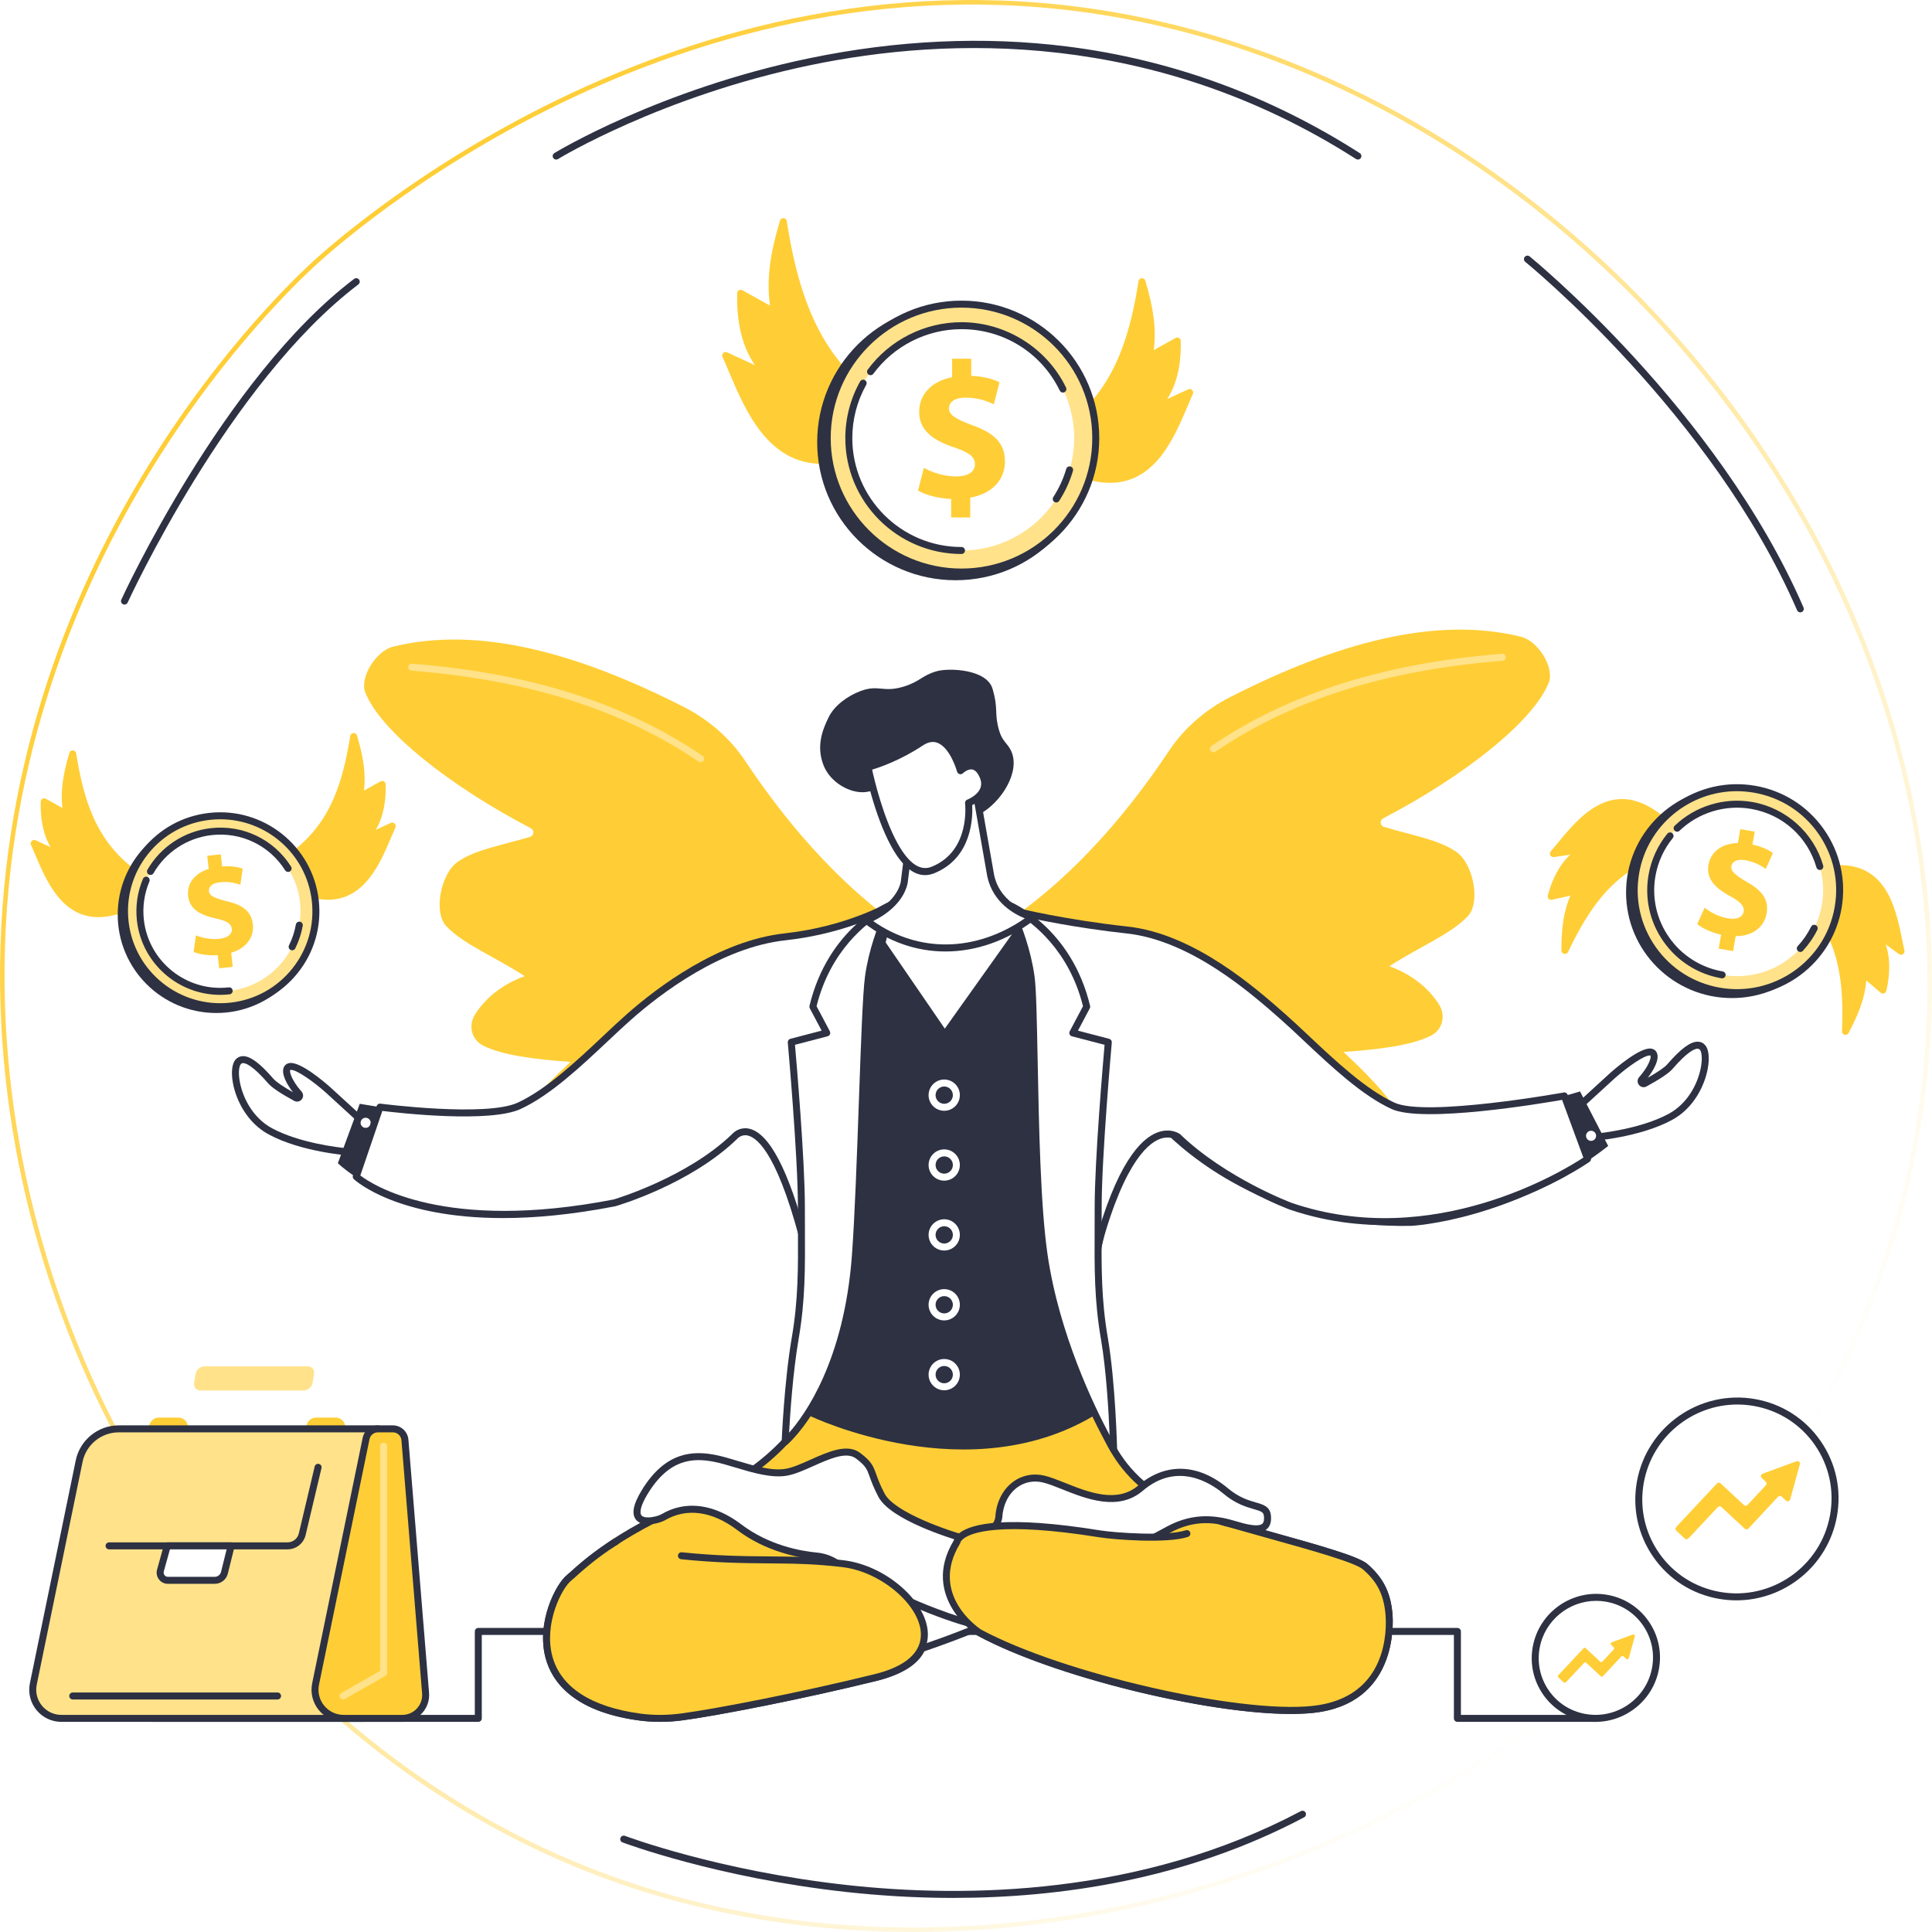 <svg width="426" height="426" viewBox="0 0 426 426" fill="none" xmlns="http://www.w3.org/2000/svg">
<g filter="url(#filter0_b_931_50)">
<path d="M247.902 3.093C149.114 -15.162 73.863 53.089 68.286 58.318C59.442 66.605 -2.798 126.906 0.098 221.478C2.649 304.818 54.803 382.713 128.608 412.354C243.744 458.592 401.01 383.153 423.36 249.089C442.579 133.806 354.101 22.72 247.902 3.093Z" fill="white" fill-opacity="0.1"/>
<path d="M68.627 58.682L68.627 58.682C71.395 56.088 91.56 37.754 123.358 22.349C155.154 6.945 198.553 -5.517 247.811 3.585C353.766 23.166 442.037 134.015 422.867 249.006C411.722 315.858 366.936 368.114 310.545 397.893C254.151 427.674 186.204 434.945 128.794 411.89C55.186 382.328 3.143 304.618 0.597 221.462C-2.291 127.118 59.806 66.949 68.627 58.682Z" stroke="url(#paint0_linear_931_50)"/>
</g>
<path d="M212.725 212.839C193.795 203.716 177.903 188.171 164.308 167.772C160.956 162.744 156.254 158.663 150.716 155.848C127.402 144.002 105.629 137.935 86.704 142.58C82.877 143.518 79.259 149.393 80.537 152.671C83.843 161.144 99.067 173.24 117.069 182.642C117.879 183.066 117.76 184.262 116.882 184.521C110.106 186.525 104.926 187.317 100.983 189.987C97.177 192.564 95.496 201.177 98.418 204.233C102.28 208.274 109.049 210.921 115.695 215.235C110.732 217.076 107.185 219.918 104.801 223.587C103.181 226.08 103.919 229.225 106.547 230.557C110.613 232.617 117.639 233.588 125.81 234.137C118.214 241.193 112.608 247.578 111.426 252.471C110.728 255.358 113.137 257.937 116.345 257.721C124.427 257.178 139.16 251.061 152.953 245.73C168.44 241.486 180.319 244.023 190.292 250.148L212.728 212.839H212.725Z" fill="#FFCE36"/>
<path d="M154.484 168.065C154.335 168.065 154.184 168.021 154.051 167.933C137.165 156.472 116.452 149.915 90.726 147.883C90.303 147.85 89.986 147.478 90.019 147.054C90.051 146.63 90.421 146.314 90.847 146.346C116.847 148.399 137.805 155.043 154.917 166.657C155.269 166.894 155.36 167.374 155.122 167.725C154.973 167.944 154.731 168.063 154.484 168.063V168.065Z" fill="#FFE28A"/>
<path d="M209.322 210.651C228.252 201.528 244.145 185.983 257.739 165.584C261.092 160.555 265.794 156.475 271.332 153.66C294.646 141.814 316.418 135.747 335.344 140.391C339.171 141.33 342.788 147.205 341.51 150.483C338.205 158.956 322.98 171.052 304.979 180.454C304.169 180.878 304.288 182.074 305.165 182.333C311.942 184.337 317.121 185.128 321.064 187.799C324.871 190.375 326.551 198.989 323.63 202.045C319.768 206.086 312.998 208.733 306.352 213.047C311.315 214.888 314.863 217.73 317.247 221.399C318.867 223.892 318.129 227.037 315.501 228.369C311.434 230.429 304.409 231.4 296.238 231.949C303.834 239.005 309.439 245.39 310.622 250.283C311.32 253.17 308.911 255.749 305.703 255.533C297.621 254.99 282.887 248.872 269.095 243.542C253.608 239.298 241.728 241.835 231.756 247.96L209.32 210.651H209.322Z" fill="#FFCE36"/>
<path d="M267.565 165.877C267.319 165.877 267.077 165.758 266.928 165.539C266.69 165.188 266.781 164.708 267.132 164.471C284.247 152.857 305.202 146.213 331.202 144.16C331.624 144.13 331.996 144.442 332.031 144.868C332.064 145.292 331.749 145.662 331.323 145.697C305.598 147.729 284.885 154.286 267.998 165.747C267.866 165.837 267.714 165.879 267.565 165.879V165.877Z" fill="#FFE28A"/>
<path d="M351.909 379.666H321.351C320.925 379.666 320.58 379.322 320.58 378.896V360.496H106.232V378.896C106.232 379.322 105.888 379.666 105.462 379.666H33.528C33.102 379.666 32.758 379.322 32.758 378.896C32.758 378.47 33.102 378.125 33.528 378.125H104.694V359.726C104.694 359.3 105.038 358.955 105.464 358.955H321.355C321.781 358.955 322.126 359.3 322.126 359.726V378.125H351.913C352.339 378.125 352.684 378.47 352.684 378.896C352.684 379.322 352.339 379.666 351.913 379.666H351.909Z" fill="#2D3142"/>
<path d="M273.01 336.542C285.41 340.09 298.742 343.447 301.051 345.484C304.059 348.133 305.863 350.966 306.275 356.036C306.687 361.106 305.663 375.176 289.519 376.917C273.375 378.658 234.53 370.019 215.938 359.989C215.938 359.989 210.888 356.716 209.205 351.192L199.996 352.7C205.597 359.295 206.247 366.639 193.048 369.891C176.957 373.856 158.355 377.501 150.336 378.57C147.058 379.007 143.734 378.996 140.461 378.519C111.577 374.293 121.335 351.173 125.484 347.902C126.478 347.12 128.568 344.881 133.415 341.522L134.746 340.56C139.327 337.494 145.88 333.807 155.131 330.085C175.579 321.858 181.741 304.958 181.741 304.958L213.735 302.935L241.768 308.031C241.768 308.031 242.324 325.855 262.244 333.26C265.2 334.359 268.622 335.26 272.116 336.265L273.005 336.542H273.01Z" fill="#FFCE36"/>
<path d="M145.566 379.657C143.816 379.657 142.075 379.531 140.352 379.28C126.25 377.217 121.664 370.694 120.297 365.587C118.174 357.64 122.637 349.164 125.009 347.297C125.239 347.116 125.554 346.832 125.954 346.468C127.209 345.332 129.311 343.43 132.98 340.888L134.299 339.936C140.021 336.107 146.928 332.557 154.848 329.373C174.714 321.379 180.962 304.86 181.022 304.695C181.127 304.408 181.392 304.211 181.697 304.19L213.691 302.167C213.754 302.162 213.817 302.167 213.878 302.178L241.91 307.274C242.266 307.339 242.529 307.644 242.541 308.007C242.548 308.182 243.341 325.413 262.516 332.541C264.844 333.407 267.456 334.145 270.221 334.927C270.92 335.125 271.625 335.325 272.335 335.527C272.51 335.579 272.652 335.683 272.749 335.821C272.896 335.767 273.061 335.758 273.224 335.804C275.764 336.531 278.341 337.25 280.855 337.951C292.473 341.189 299.688 343.258 301.564 344.909C305.07 347.998 306.657 351.206 307.046 355.975C307.209 357.987 308.112 375.688 289.606 377.683C272.721 379.505 233.981 370.597 215.577 360.666C215.558 360.657 215.542 360.645 215.523 360.633C215.316 360.498 210.598 357.391 208.686 352.055L201.431 353.245C204.18 356.851 205.139 360.259 204.203 363.157C203.088 366.602 199.401 369.121 193.239 370.639C176.923 374.659 158.321 378.283 150.446 379.333C148.823 379.55 147.194 379.659 145.571 379.659L145.566 379.657ZM182.274 305.696C181.071 308.529 174.027 323.315 155.42 330.799C147.599 333.947 140.79 337.446 135.175 341.2L133.866 342.146C130.268 344.639 128.214 346.499 126.985 347.609C126.564 347.991 126.231 348.291 125.961 348.505C123.892 350.137 119.864 358.003 121.785 365.189C123.57 371.872 130.067 376.219 140.573 377.755C143.751 378.22 147.003 378.237 150.236 377.806C158.072 376.761 176.599 373.15 192.866 369.142C198.476 367.759 201.796 365.585 202.734 362.682C203.812 359.344 201.524 355.682 199.412 353.196C199.233 352.984 199.182 352.693 199.277 352.432C199.373 352.172 199.601 351.983 199.876 351.939L209.085 350.43C209.462 350.368 209.832 350.598 209.946 350.966C211.468 355.959 215.977 359.083 216.338 359.327C234.2 368.951 273.127 377.909 289.44 376.151C306.143 374.349 305.759 359.13 305.512 356.099C305.1 351.038 303.228 348.426 300.547 346.061C298.84 344.557 289.487 341.952 280.443 339.431C277.924 338.731 275.345 338.009 272.801 337.283C272.626 337.231 272.482 337.127 272.386 336.989C272.24 337.043 272.072 337.052 271.911 337.006C271.206 336.803 270.503 336.605 269.805 336.407C267.009 335.616 264.369 334.871 261.983 333.984C243.942 327.277 241.395 311.972 241.056 308.685L213.696 303.712L182.277 305.7L182.274 305.696Z" fill="#2D3142"/>
<path d="M188.667 368.08C188.667 368.08 207.872 362.703 220.631 356.639C232.272 351.105 252.243 340.192 257.655 337.276C263.068 334.359 267.665 334.75 272.412 336.186C276.625 337.462 279.882 337.879 279.451 334.182C279.118 331.335 275.373 333.039 270.254 328.751C265.137 324.465 258.093 322.47 251.47 328.129C244.848 333.788 235.364 327.38 230.152 326.13C224.94 324.88 220.57 328.846 220.228 334.524C219.886 340.202 196.933 351.559 196.933 351.559L188.662 368.08H188.667Z" fill="white"/>
<path d="M188.667 368.851C188.441 368.851 188.222 368.751 188.073 368.572C187.88 368.336 187.843 368.008 187.98 367.736L196.251 351.215C196.326 351.066 196.447 350.945 196.598 350.87C205.318 346.555 219.236 338.288 219.467 334.48C219.66 331.258 221.085 328.439 223.375 326.742C225.368 325.266 227.84 324.784 230.338 325.383C231.644 325.697 233.197 326.316 234.84 326.972C239.945 329.009 246.3 331.547 250.977 327.547C256.967 322.428 264.176 322.652 270.755 328.164C273.203 330.215 275.336 330.83 276.893 331.277C278.558 331.756 279.996 332.171 280.222 334.093C280.385 335.495 280.08 336.531 279.314 337.171C277.924 338.333 275.464 337.911 272.195 336.922C268.119 335.686 263.58 334.959 258.028 337.951L255.679 339.222C248.388 343.17 231.318 352.414 220.968 357.333C208.298 363.355 189.074 368.767 188.881 368.821C188.811 368.839 188.744 368.849 188.674 368.849L188.667 368.851ZM197.51 352.137L190.143 366.854C195.099 365.399 209.932 360.873 220.3 355.945C230.613 351.043 247.66 341.813 254.939 337.872L257.29 336.601C263.357 333.332 268.452 334.187 272.635 335.453C273.906 335.837 277.284 336.859 278.32 335.993C278.662 335.707 278.786 335.127 278.688 334.275C278.59 333.446 278.208 333.26 276.462 332.757C274.772 332.271 272.459 331.605 269.76 329.345C266.948 326.989 259.585 322.21 251.971 328.718C246.587 333.321 239.463 330.478 234.263 328.402C232.673 327.766 231.171 327.168 229.973 326.882C227.924 326.391 225.906 326.779 224.286 327.98C222.363 329.405 221.164 331.807 220.999 334.573C220.649 340.365 200.776 350.507 197.508 352.137H197.51Z" fill="#2D3142"/>
<path d="M213.952 357.989C213.952 357.989 200.704 354.693 184.22 344.497C182.952 343.712 181.515 343.24 180.033 343.1C176.513 342.769 169.303 341.512 163.004 336.745C154.282 330.143 147.955 333.553 146.309 334.51C144.661 335.467 137.158 337.21 142.154 329.005C147.149 320.799 152.946 320.676 157.534 321.551C162.122 322.426 168.731 325.494 173.487 324.605C178.242 323.716 185.436 318.164 189.176 320.962C192.917 323.76 191.532 324.298 194.365 329.68C197.196 335.062 213.244 339.459 213.244 339.459L213.952 357.989Z" fill="white"/>
<path d="M213.952 358.76C213.889 358.76 213.828 358.753 213.766 358.736C213.633 358.704 200.213 355.293 183.815 345.153C182.665 344.441 181.331 343.999 179.96 343.868C176.198 343.514 168.933 342.199 162.539 337.359C157.047 333.204 151.421 332.427 146.693 335.178C145.533 335.851 141.96 336.866 140.391 335.264C139.167 334.014 139.528 331.835 141.495 328.604C146.763 319.952 152.91 319.886 157.678 320.794C159.177 321.081 160.851 321.583 162.622 322.117C166.217 323.197 170.288 324.421 173.345 323.849C174.893 323.56 176.748 322.731 178.71 321.856C182.698 320.077 186.823 318.238 189.637 320.345C192.198 322.261 192.561 323.276 193.22 325.115C193.585 326.134 194.037 327.403 195.047 329.319C197.242 333.491 209.075 337.515 213.449 338.714C213.773 338.803 214.001 339.091 214.015 339.427L214.722 357.956C214.732 358.199 214.627 358.431 214.438 358.583C214.299 358.694 214.129 358.755 213.952 358.755V358.76ZM152.631 332.01C156.153 332.01 159.85 333.395 163.467 336.133C169.557 340.742 176.506 341.999 180.105 342.336C181.713 342.488 183.275 343.009 184.625 343.845C198.255 352.274 209.773 355.987 213.142 356.967L212.495 340.048C209.587 339.205 196.362 335.136 193.681 330.038C192.622 328.025 192.128 326.644 191.767 325.634C191.155 323.923 190.904 323.215 188.713 321.577C186.623 320.012 182.919 321.665 179.334 323.262C177.286 324.177 175.349 325.038 173.624 325.362C170.2 326.002 165.937 324.721 162.175 323.59C160.443 323.069 158.807 322.578 157.385 322.307C152.841 321.439 147.554 321.607 142.805 329.405C141.364 331.77 140.873 333.558 141.488 334.187C142.279 334.994 144.905 334.433 145.915 333.847C148.029 332.618 150.289 332.008 152.627 332.008L152.631 332.01Z" fill="#2D3142"/>
<path d="M272.121 336.263C284.701 339.88 298.7 343.409 301.054 345.484C304.062 348.133 305.866 350.966 306.278 356.036C306.69 361.106 305.665 375.176 289.522 376.917C273.378 378.658 234.533 370.019 215.94 359.989C215.94 359.989 203.665 352.03 211.01 339.995C211.01 339.995 211.582 333.644 242.545 338.218C257.311 340.4 272.118 336.265 272.118 336.265L272.121 336.263Z" fill="#FFCE36"/>
<path d="M284.645 377.92C266.036 377.92 232.352 369.719 215.572 360.666C215.554 360.657 215.537 360.645 215.519 360.633C215.391 360.55 202.778 352.172 210.283 339.701C210.374 339.364 210.658 338.717 211.527 338.044C214.257 335.93 221.876 334.11 242.666 337.457C245.904 337.979 257.397 338.775 261.457 337.422C261.864 337.287 262.297 337.506 262.43 337.909C262.565 338.312 262.346 338.749 261.943 338.882C257.367 340.407 245.551 339.48 242.422 338.975C220.314 335.418 214.113 337.99 212.469 339.259C211.901 339.699 211.773 340.057 211.773 340.06C211.762 340.176 211.724 340.29 211.664 340.388C204.897 351.48 215.586 358.827 216.331 359.321C234.193 368.944 273.117 377.909 289.436 376.146C306.138 374.345 305.754 359.125 305.507 356.094C305.095 351.033 303.224 348.421 300.542 346.056C298.819 344.539 289.247 341.864 279.989 339.278C277.612 338.614 275.189 337.937 272.803 337.255C272.668 337.215 271.993 337.027 271.267 336.824C270.387 336.577 269.432 336.312 269.267 336.263C268.86 336.144 268.622 335.718 268.741 335.311C268.86 334.901 269.286 334.666 269.693 334.785C269.856 334.831 270.806 335.097 271.681 335.341C272.412 335.546 273.089 335.735 273.227 335.774C275.61 336.454 278.031 337.131 280.404 337.795C290.69 340.667 299.576 343.151 301.561 344.902C305.067 347.991 306.655 351.199 307.044 355.968C307.207 357.98 308.11 375.681 289.603 377.676C288.111 377.836 286.449 377.913 284.647 377.913L284.645 377.92Z" fill="#2D3142"/>
<path d="M134.749 340.56C129.204 344.269 126.548 347.064 125.486 347.9C121.308 351.192 111.447 374.598 141.064 378.6C144.135 379.014 147.247 378.979 150.32 378.57C158.328 377.501 176.948 373.856 193.05 369.889C214.278 364.658 199.899 346.578 186.083 344.816C172.269 343.053 163.926 345.067 143.688 342.234C140.827 341.834 134.749 340.56 134.749 340.56Z" fill="#FFCE36"/>
<path d="M145.506 379.666C143.965 379.666 142.447 379.566 140.962 379.366C126.459 377.406 121.734 370.832 120.323 365.664C118.149 357.698 122.623 349.178 125.011 347.297C125.24 347.118 125.575 346.815 126.001 346.431C127.353 345.209 129.618 343.167 133.301 340.618C133.496 340.483 134.071 340.109 134.586 339.773C134.94 339.543 135.261 339.333 135.403 339.238C135.757 339.001 136.234 339.096 136.471 339.45C136.709 339.804 136.613 340.281 136.26 340.518C136.113 340.616 135.785 340.83 135.424 341.065C134.923 341.391 134.365 341.754 134.176 341.885C130.575 344.378 128.357 346.38 127.032 347.576C126.569 347.995 126.234 348.296 125.966 348.508C123.88 350.151 119.844 358.054 121.808 365.259C123.657 372.028 130.352 376.379 141.169 377.841C144.077 378.235 147.121 378.223 150.22 377.811C158.067 376.763 176.604 373.153 192.866 369.144C199.769 367.443 203.286 364.281 203.042 360C202.683 353.776 194.238 346.634 185.988 345.581C179.951 344.811 174.891 344.767 169.534 344.72C163.905 344.671 158.088 344.62 150.18 343.805C149.757 343.761 149.449 343.384 149.494 342.96C149.538 342.537 149.91 342.232 150.339 342.274C158.172 343.081 163.954 343.133 169.548 343.181C174.953 343.228 180.056 343.275 186.183 344.057C195.239 345.211 204.178 352.919 204.58 359.914C204.748 362.836 203.498 368.113 193.237 370.641C176.923 374.661 158.312 378.286 150.425 379.338C148.77 379.559 147.126 379.668 145.508 379.668L145.506 379.666Z" fill="#2D3142"/>
<path d="M80.274 247.585L72.327 240.315C72.327 240.315 66.179 234.835 63.97 235.157C62.343 235.392 63.388 238.362 65.911 241.2C66.33 241.67 65.786 242.366 65.231 242.063C63.057 240.881 60.615 239.417 59.712 238.374C57.948 236.332 54.165 232.214 52.505 234.146C50.843 236.076 52.491 245.632 59.626 249.466C66.759 253.3 77.115 254.024 77.115 254.024L80.274 247.585Z" fill="white"/>
<path d="M77.115 254.792C77.097 254.792 77.081 254.792 77.062 254.792C76.631 254.762 66.458 254.012 59.263 250.146C54.514 247.594 52.07 242.634 51.367 238.842C50.931 236.5 51.141 234.556 51.923 233.646C52.356 233.143 52.934 232.878 53.595 232.875H53.597C55.219 232.875 57.347 234.463 60.294 237.871C60.876 238.544 62.389 239.584 64.605 240.837C63.213 239.054 62.029 236.835 62.538 235.436C62.75 234.856 63.218 234.486 63.858 234.395C66.293 234.044 71.766 238.786 72.839 239.74L80.793 247.017C81.045 247.248 81.115 247.618 80.966 247.925L77.807 254.364C77.676 254.629 77.409 254.795 77.115 254.795V254.792ZM53.599 234.414C53.385 234.414 53.234 234.484 53.092 234.649C52.722 235.08 52.498 236.488 52.882 238.558C53.52 241.998 55.725 246.493 59.994 248.786C66.004 252.017 74.501 253.004 76.659 253.209L79.332 247.762L71.81 240.881C68.989 238.367 65.227 235.746 64.082 235.916C64.019 235.925 63.998 235.939 63.995 235.939C63.758 236.248 64.314 238.241 66.486 240.683C66.926 241.177 66.945 241.882 66.537 242.396C66.13 242.911 65.443 243.048 64.864 242.736C61.865 241.104 59.936 239.805 59.13 238.874C55.771 234.991 54.221 234.409 53.597 234.409L53.599 234.414Z" fill="#2D3142"/>
<path d="M347.642 244.403L355.589 237.133C355.589 237.133 361.737 231.653 363.946 231.974C365.573 232.21 364.528 235.18 362.005 238.018C361.586 238.488 362.13 239.184 362.684 238.881C364.859 237.699 367.3 236.234 368.204 235.192C369.968 233.15 373.751 229.032 375.411 230.964C377.073 232.894 375.425 242.45 368.29 246.284C361.157 250.118 350.801 250.842 350.801 250.842L347.642 244.403Z" fill="white"/>
<path d="M350.801 251.61C350.507 251.61 350.24 251.445 350.109 251.179L346.95 244.74C346.799 244.433 346.869 244.063 347.123 243.833L355.07 236.563C356.15 235.601 361.63 230.869 364.058 231.211C364.698 231.304 365.166 231.674 365.378 232.251C365.887 233.651 364.703 235.869 363.311 237.652C365.524 236.397 367.04 235.359 367.622 234.684C370.571 231.276 372.699 229.688 374.319 229.688H374.324C374.985 229.688 375.562 229.956 375.995 230.459C376.78 231.369 376.987 233.311 376.551 235.655C375.848 239.447 373.404 244.408 368.655 246.959C361.46 250.828 351.287 251.577 350.856 251.608C350.838 251.608 350.819 251.608 350.803 251.608L350.801 251.61ZM348.587 244.58L351.259 250.027C353.417 249.822 361.914 248.835 367.924 245.604C372.194 243.309 374.398 238.816 375.036 235.375C375.42 233.304 375.197 231.898 374.827 231.467C374.685 231.302 374.536 231.257 374.319 231.232C373.695 231.232 372.145 231.811 368.786 235.694C367.98 236.626 366.05 237.927 363.052 239.556C362.475 239.871 361.788 239.733 361.381 239.219C360.971 238.702 360.992 237.997 361.432 237.503C363.604 235.061 364.16 233.071 363.92 232.757C363.92 232.757 363.895 232.745 363.839 232.736C362.703 232.566 358.934 235.187 356.103 237.708L348.589 244.582L348.587 244.58Z" fill="#2D3142"/>
<path d="M203.344 197.212C200.132 197.222 197.026 198.262 194.393 200.101C191.53 202.099 186.441 204.603 178.026 205.758C164.538 207.609 153.316 211.815 138.68 224.23C115.735 243.691 118.388 249.992 79.322 243.386L74.499 256.482C74.499 256.482 84.581 266.425 104.042 267.994C104.042 267.994 138.327 272.712 161.899 250.679C163.654 249.038 166.473 249.405 167.793 251.414C171.268 256.701 176.953 267.486 179.025 283.788C179.742 289.435 179.763 294.92 179.323 298.149C177.791 309.409 178.627 312.218 178.627 312.218C178.627 312.218 214.113 329.356 242.373 311.429C242.373 311.429 243.719 307.677 242.07 286.647C241.116 274.488 247.438 258.903 250.949 251.158C252.071 248.686 255.3 248.081 257.243 249.973C264.9 257.432 283.222 270.889 311.217 270.298C311.217 270.298 333.686 269.125 354.602 252.681L348.393 240.655C348.393 240.655 301.876 256.119 280.732 228.531C276.418 222.903 265.014 207.19 247.124 204.848C233.432 203.055 227.766 201.926 224.33 200.003C220.922 198.095 217.05 197.175 213.144 197.184L203.344 197.21V197.212Z" fill="#2D3142"/>
<path d="M351.936 250.444C351.936 251.058 351.438 251.557 350.824 251.557C350.209 251.557 349.711 251.058 349.711 250.444C349.711 249.829 350.209 249.331 350.824 249.331C351.438 249.331 351.936 249.829 351.936 250.444Z" fill="white"/>
<path d="M81.734 247.576C81.734 248.19 81.236 248.689 80.621 248.689C80.007 248.689 79.508 248.19 79.508 247.576C79.508 246.961 80.007 246.463 80.621 246.463C81.236 246.463 81.734 246.961 81.734 247.576Z" fill="white"/>
<path d="M208.198 244.924C206.296 244.924 204.75 243.379 204.75 241.477C204.75 239.575 206.296 238.029 208.198 238.029C210.099 238.029 211.645 239.575 211.645 241.477C211.645 243.379 210.099 244.924 208.198 244.924ZM208.198 239.568C207.145 239.568 206.291 240.425 206.291 241.477C206.291 242.529 207.148 243.383 208.198 243.383C209.247 243.383 210.106 242.527 210.106 241.477C210.106 240.427 209.25 239.568 208.198 239.568Z" fill="white"/>
<path d="M208.198 260.33C206.296 260.33 204.75 258.785 204.75 256.883C204.75 254.981 206.296 253.435 208.198 253.435C210.099 253.435 211.645 254.981 211.645 256.883C211.645 258.785 210.099 260.33 208.198 260.33ZM208.198 254.976C207.145 254.976 206.291 255.833 206.291 256.883C206.291 257.933 207.148 258.789 208.198 258.789C209.247 258.789 210.106 257.933 210.106 256.883C210.106 255.833 209.25 254.976 208.198 254.976Z" fill="white"/>
<path d="M208.198 275.738C206.296 275.738 204.75 274.193 204.75 272.291C204.75 270.389 206.296 268.843 208.198 268.843C210.099 268.843 211.645 270.389 211.645 272.291C211.645 274.193 210.099 275.738 208.198 275.738ZM208.198 270.382C207.145 270.382 206.291 271.239 206.291 272.288C206.291 273.338 207.148 274.197 208.198 274.197C209.247 274.197 210.106 273.341 210.106 272.288C210.106 271.236 209.25 270.382 208.198 270.382Z" fill="white"/>
<path d="M208.198 291.144C206.296 291.144 204.75 289.598 204.75 287.697C204.75 285.795 206.296 284.249 208.198 284.249C210.099 284.249 211.645 285.795 211.645 287.697C211.645 289.598 210.099 291.144 208.198 291.144ZM208.198 285.79C207.145 285.79 206.291 286.647 206.291 287.697C206.291 288.746 207.148 289.603 208.198 289.603C209.247 289.603 210.106 288.746 210.106 287.697C210.106 286.647 209.25 285.79 208.198 285.79Z" fill="white"/>
<path d="M208.198 306.55C206.296 306.55 204.75 305.004 204.75 303.102C204.75 301.201 206.296 299.655 208.198 299.655C210.099 299.655 211.645 301.201 211.645 303.102C211.645 305.004 210.099 306.55 208.198 306.55ZM208.198 301.196C207.145 301.196 206.291 302.053 206.291 303.102C206.291 304.152 207.148 305.009 208.198 305.009C209.247 305.009 210.106 304.152 210.106 303.102C210.106 302.053 209.25 301.196 208.198 301.196Z" fill="white"/>
<path d="M191.006 202.923L208.314 228.154L226.616 202.438C226.616 202.438 210.025 216.741 191.006 202.923Z" fill="white"/>
<path d="M208.314 228.925H208.307C208.055 228.925 207.82 228.799 207.678 228.59L190.371 203.358C190.159 203.048 190.201 202.632 190.468 202.371C190.738 202.108 191.155 202.08 191.458 202.299C209.771 215.607 225.95 201.994 226.11 201.857C226.406 201.603 226.844 201.607 227.132 201.871C227.421 202.134 227.468 202.569 227.242 202.885L208.94 228.601C208.796 228.804 208.563 228.925 208.314 228.925ZM193.827 205.672L208.325 226.811L223.54 205.432C217.984 208.614 206.589 213.009 193.825 205.672H193.827Z" fill="#2D3142"/>
<path d="M224.341 201.002C224.341 201.002 234.291 203.5 248.593 205.076C262.895 206.65 276.246 218.324 282.936 224.232C289.626 230.14 298.752 239.975 307.151 243.835C314.428 247.18 344.934 241.651 344.934 241.651L350.053 255.546C350.053 255.546 318.855 277.708 284.528 265.95C284.528 265.95 269.972 260.547 259.718 250.679C259.718 250.679 249.731 243.395 241.107 278.418L224.341 201.002Z" fill="white"/>
<path d="M241.109 279.188H241.098C240.739 279.184 240.432 278.932 240.357 278.581L223.592 201.165C223.536 200.904 223.618 200.634 223.808 200.448C223.999 200.264 224.274 200.19 224.53 200.255C224.63 200.281 234.6 202.76 248.679 204.308C263.368 205.926 276.93 217.898 283.448 223.65C285.041 225.056 286.759 226.674 288.579 228.385C294.485 233.939 301.178 240.236 307.474 243.132C314.451 246.342 344.497 240.946 344.799 240.89C345.165 240.82 345.53 241.03 345.658 241.381L350.777 255.276C350.898 255.602 350.784 255.97 350.5 256.17C350.421 256.226 342.469 261.822 330.411 265.882C319.267 269.635 302.218 272.817 284.282 266.674C284.117 266.613 269.484 261.11 259.234 251.275C259.013 251.135 257.702 250.4 255.738 251.14C252.807 252.243 247.108 257.276 241.856 278.599C241.773 278.944 241.463 279.186 241.109 279.186V279.188ZM225.354 202.031L241.174 275.075C246.13 256.61 251.526 251.037 255.267 249.676C258.161 248.619 260.093 249.997 260.174 250.055C260.202 250.076 260.23 250.099 260.254 250.123C270.27 259.762 284.654 265.174 284.799 265.228C316.048 275.932 345.053 257.937 349.125 255.246L344.436 242.52C339.885 243.318 313.739 247.706 306.83 244.531C300.305 241.53 293.514 235.143 287.522 229.507C285.711 227.803 284 226.194 282.427 224.805C276.027 219.155 262.712 207.401 248.51 205.837C237.145 204.587 228.425 202.729 225.352 202.029L225.354 202.031Z" fill="#2D3142"/>
<path d="M222.339 199.496C222.339 199.496 235.529 204.943 239.614 221.967L236.551 227.754L244.382 229.798C244.382 229.798 242.145 254.671 242.145 266.031C242.145 277.391 241.805 285.199 243.507 295.083C245.208 304.967 245.551 319.607 245.551 319.607C245.551 319.607 233.585 299.694 230.229 276.807C227.684 259.446 228.324 222.609 227.358 215.458C226.222 207.059 222.339 199.494 222.339 199.494V199.496Z" fill="white"/>
<path d="M245.551 320.378C245.285 320.378 245.031 320.24 244.889 320.005C244.768 319.805 232.805 299.697 229.467 276.921C227.882 266.106 227.535 248.179 227.258 233.774C227.098 225.435 226.958 218.235 226.597 215.565C225.494 207.401 221.695 199.924 221.655 199.85C221.508 199.564 221.555 199.214 221.774 198.977C221.993 198.739 222.337 198.663 222.633 198.786C223.187 199.014 236.234 204.582 240.364 221.79C240.408 221.972 240.383 222.165 240.294 222.33L237.685 227.258L244.575 229.055C244.938 229.151 245.18 229.495 245.148 229.87C245.125 230.119 242.915 254.839 242.915 266.033C242.915 267.717 242.908 269.323 242.901 270.871C242.86 279.661 242.829 286.603 244.268 294.957C245.96 304.783 246.319 319.446 246.321 319.595C246.328 319.945 246.1 320.257 245.765 320.352C245.693 320.373 245.62 320.382 245.551 320.382V320.378ZM224.006 201.249C225.252 204.098 227.33 209.494 228.122 215.358C228.494 218.117 228.627 225.014 228.797 233.744C229.074 248.104 229.421 265.978 230.992 276.697C233.564 294.252 241.342 310.216 244.671 316.448C244.468 311.592 243.947 302.167 242.748 295.216C241.286 286.728 241.318 279.726 241.36 270.862C241.367 269.318 241.374 267.714 241.374 266.033C241.374 255.796 243.206 234.384 243.556 230.38L236.355 228.501C236.127 228.443 235.941 228.282 235.846 228.066C235.75 227.852 235.76 227.603 235.871 227.396L238.797 221.867C235.746 209.564 227.735 203.484 224.006 201.251V201.249Z" fill="#2D3142"/>
<path d="M196.509 199.496C196.509 199.496 187.426 204.99 173.124 206.563C158.821 208.137 145.368 218.324 138.678 224.23C131.988 230.138 122.863 239.973 114.464 243.833C107.187 247.178 83.78 244.112 83.78 244.112L78.549 259.441C78.549 259.441 93.604 273.383 135.503 265.226C135.503 265.226 151.642 260.544 161.896 250.677C161.896 250.677 169.278 241.33 177.903 276.355L196.509 199.496Z" fill="white"/>
<path d="M177.903 277.126C177.549 277.126 177.239 276.884 177.155 276.539C171.848 254.992 167.183 250.9 164.874 250.379C163.423 250.05 162.534 251.114 162.497 251.158C162.478 251.182 162.453 251.21 162.429 251.231C152.154 261.117 136.383 265.773 135.717 265.966C135.696 265.973 135.673 265.978 135.649 265.982C126.035 267.854 117.825 268.58 110.881 268.58C87.626 268.58 78.51 260.454 78.025 260.007C77.802 259.8 77.723 259.481 77.82 259.194L83.051 243.865C83.17 243.518 83.517 243.302 83.88 243.351C84.113 243.381 107.149 246.351 114.142 243.137C120.439 240.243 127.134 233.946 133.038 228.39C134.858 226.676 136.578 225.058 138.168 223.655C144.942 217.674 158.481 207.402 173.04 205.8C186.988 204.264 196.023 198.893 196.111 198.84C196.377 198.679 196.714 198.695 196.963 198.879C197.215 199.063 197.329 199.38 197.256 199.68L178.65 276.539C178.566 276.884 178.259 277.128 177.903 277.128V277.126ZM164.312 248.775C164.585 248.775 164.874 248.803 165.176 248.87C169.622 249.834 173.894 258.002 177.884 273.161L195.352 201.002C192.161 202.627 184.265 206.112 173.207 207.329C159.07 208.884 145.825 218.948 139.188 224.807C137.614 226.194 135.903 227.805 134.092 229.509C128.1 235.145 121.31 241.533 114.785 244.533C107.978 247.66 88.17 245.43 84.306 244.955L79.45 259.185C82.022 261.161 97.931 271.751 135.319 264.479C136.122 264.239 151.549 259.546 161.333 250.151C161.554 249.894 162.615 248.775 164.31 248.775H164.312Z" fill="#2D3142"/>
<path d="M196.509 199.496C196.509 199.496 183.32 204.943 179.234 221.967L182.298 227.754L174.467 229.798C174.467 229.798 176.704 254.671 176.704 266.031C176.704 277.391 177.044 285.199 175.342 295.083C173.64 304.967 173.124 317.91 173.124 317.91C173.124 317.91 186.437 306.534 188.62 276.807C189.905 259.308 190.524 222.609 191.49 215.458C192.626 207.059 196.509 199.494 196.509 199.494V199.496Z" fill="white"/>
<path d="M173.124 318.681C173.01 318.681 172.896 318.655 172.789 318.604C172.514 318.471 172.344 318.187 172.356 317.88C172.36 317.749 172.893 304.772 174.583 294.95C176.022 286.598 175.989 279.656 175.95 270.868C175.943 269.32 175.936 267.714 175.936 266.029C175.936 254.834 173.724 230.112 173.703 229.865C173.671 229.491 173.913 229.146 174.276 229.051L181.167 227.254L178.557 222.325C178.471 222.16 178.445 221.967 178.489 221.785C182.619 204.578 195.667 199.012 196.221 198.781C196.519 198.658 196.863 198.735 197.08 198.972C197.299 199.21 197.345 199.557 197.199 199.845C197.159 199.92 193.36 207.399 192.256 215.561C191.77 219.16 191.36 230.703 190.925 242.927C190.504 254.799 190.024 268.252 189.391 276.863C187.207 306.569 174.181 318.022 173.627 318.494C173.485 318.615 173.305 318.678 173.126 318.678L173.124 318.681ZM175.291 230.378C175.642 234.379 177.472 255.793 177.472 266.031C177.472 267.714 177.479 269.318 177.486 270.864C177.528 279.728 177.561 286.728 176.099 295.213C174.821 302.632 174.211 311.888 173.99 315.915C177.405 312.067 186.134 300.09 187.85 276.751C188.481 268.171 188.958 254.732 189.379 242.874C189.833 230.082 190.227 219.032 190.725 215.356C191.516 209.492 193.593 204.096 194.84 201.247C191.111 203.481 183.101 209.559 180.049 221.862L182.975 227.391C183.085 227.598 183.094 227.845 182.999 228.061C182.903 228.278 182.717 228.436 182.489 228.497L175.289 230.375L175.291 230.378Z" fill="#2D3142"/>
<path d="M194.908 174.451C192.994 173.571 191.993 175.016 189.14 174.609C186.106 174.178 182.775 171.913 181.539 168.619C180.045 164.641 181.185 161.205 182.747 158.086C183.972 155.634 186.763 153.483 189.789 152.357C193.735 150.888 194.731 152.778 199.245 151.398C202.916 150.276 203.295 148.909 206.564 147.997C209.287 147.235 217.6 147.547 218.859 151.891C220.205 156.526 219.162 157.275 220.34 161.198C221.048 163.554 222.177 163.847 222.991 165.667C225.014 170.184 220.803 176.951 215.915 179.579C209.278 183.145 198.214 175.973 194.913 174.455L194.908 174.451Z" fill="#2D3142"/>
<path d="M200.958 182.039L199.359 194.673C198.053 200.313 191.006 202.923 191.006 202.923C202.269 211.582 216.28 210.768 227.64 202.236C227.64 202.236 220.049 200.397 218.45 193.115L215.181 174.478L200.96 182.039H200.958Z" fill="white"/>
<path d="M208.489 209.799C202.173 209.799 195.974 207.716 190.538 203.535C190.317 203.365 190.206 203.086 190.247 202.809C190.289 202.531 190.478 202.299 190.741 202.201C190.808 202.175 197.385 199.673 198.602 194.535L200.197 181.942C200.229 181.692 200.378 181.476 200.599 181.36L214.82 173.799C215.037 173.682 215.298 173.678 215.519 173.787C215.74 173.896 215.896 174.104 215.94 174.346L219.208 192.983C220.682 199.685 227.752 201.47 227.822 201.486C228.11 201.556 228.334 201.787 228.394 202.08C228.455 202.371 228.341 202.671 228.103 202.85C221.944 207.478 215.151 209.797 208.491 209.797L208.489 209.799ZM192.533 203.09C202.599 210.174 215.186 209.943 225.973 202.49C223.559 201.528 218.95 198.984 217.698 193.283L214.606 175.656L201.675 182.533L200.125 194.77C200.122 194.796 200.118 194.822 200.111 194.847C199.065 199.368 194.722 202.019 192.536 203.093L192.533 203.09Z" fill="#2D3142"/>
<path d="M213.554 177.037C213.554 177.037 218.552 175.179 216.697 171.047C214.842 166.915 211.778 169.944 211.778 169.944C211.778 169.944 208.992 159.773 203.016 163.752C197.04 167.73 191.391 169.159 191.391 169.159C191.391 169.159 193.439 179.393 197.175 186.211C199.429 190.324 202.294 193.197 205.693 191.833C215 188.103 213.552 177.037 213.552 177.037H213.554Z" fill="white"/>
<path d="M203.958 192.959C201.326 192.959 198.823 190.825 196.5 186.583C192.75 179.739 190.72 169.734 190.636 169.313C190.555 168.91 190.804 168.517 191.202 168.414C191.258 168.4 196.805 166.964 202.59 163.114C204.189 162.05 205.751 161.789 207.229 162.343C209.939 163.356 211.531 166.903 212.18 168.696C212.814 168.323 213.708 167.979 214.667 168.156C215.807 168.37 216.729 169.236 217.4 170.735C217.986 172.041 218.037 173.291 217.553 174.448C216.857 176.11 215.223 177.1 214.366 177.521C214.508 179.93 214.466 189.151 205.981 192.552C205.299 192.824 204.624 192.962 203.958 192.962V192.959ZM192.296 169.704C192.829 172.109 194.77 180.219 197.852 185.843C200.327 190.361 202.869 192.14 205.409 191.12C214.061 187.654 212.804 177.242 212.793 177.137C212.746 176.781 212.951 176.441 213.286 176.315C213.307 176.308 215.456 175.482 216.138 173.845C216.452 173.086 216.408 172.276 215.998 171.364C215.547 170.356 215.004 169.785 214.392 169.669C213.559 169.511 212.613 170.211 212.322 170.495C212.127 170.686 211.845 170.758 211.582 170.689C211.319 170.616 211.112 170.414 211.04 170.151C211.026 170.097 209.55 164.85 206.691 163.782C205.69 163.407 204.629 163.607 203.446 164.394C198.604 167.618 194.025 169.185 192.298 169.704H192.296Z" fill="#2D3142"/>
<path d="M61.681 190.622C70.886 184.882 75.656 177.379 77.984 162.394C79.564 167.672 80.053 171.599 79.264 175.754L84.271 172.965C84.388 177.032 83.598 181.942 80.195 185.047L86.483 182.142C83.366 189.032 79.73 201.889 65.988 196.197L61.679 190.622H61.681Z" fill="#FFCE36"/>
<path d="M72.299 198.395C70.379 198.395 68.195 197.946 65.697 196.912C65.574 196.861 65.464 196.777 65.383 196.672L61.074 191.097C60.941 190.925 60.886 190.704 60.925 190.49C60.965 190.275 61.09 190.087 61.277 189.973C70.677 184.109 74.999 176.604 77.225 162.28C77.281 161.924 77.574 161.657 77.933 161.631C78.286 161.598 78.619 161.833 78.722 162.178C80.2 167.111 80.677 170.763 80.265 174.32L83.899 172.297C84.134 172.167 84.42 172.167 84.653 172.302C84.888 172.435 85.035 172.679 85.042 172.949C85.128 175.933 84.755 179.786 82.861 182.973L86.162 181.448C86.453 181.313 86.797 181.374 87.028 181.599C87.256 181.825 87.319 182.17 87.186 182.463C86.876 183.15 86.56 183.897 86.229 184.677C83.824 190.361 80.423 198.395 72.299 198.395ZM66.475 195.567C77.984 200.22 81.769 191.274 84.814 184.076C84.867 183.946 84.923 183.818 84.977 183.69L80.521 185.748C80.177 185.906 79.767 185.79 79.557 185.475C79.348 185.159 79.399 184.737 79.681 184.481C82.639 181.783 83.436 177.654 83.51 174.276L79.644 176.429C79.383 176.576 79.061 176.555 78.819 176.38C78.577 176.206 78.459 175.905 78.514 175.612C79.078 172.635 78.98 169.69 78.142 165.975C75.744 178.122 71.263 185.319 62.811 190.82L66.477 195.567H66.475Z" fill="#FFCE36"/>
<path d="M32.339 194.456C23.134 188.716 18.364 181.213 16.037 166.229C14.456 171.506 13.967 175.433 14.756 179.588L9.749 176.799C9.633 180.866 10.422 185.776 13.825 188.881L7.538 185.976C10.655 192.866 14.291 205.723 28.032 200.031L32.341 194.456H32.339Z" fill="#FFCE36"/>
<path d="M21.721 202.227C13.595 202.227 10.196 194.193 7.791 188.506C7.461 187.726 7.144 186.979 6.835 186.292C6.702 185.999 6.765 185.655 6.993 185.429C7.221 185.203 7.568 185.14 7.859 185.277L11.16 186.802C9.265 183.615 8.892 179.763 8.979 176.778C8.986 176.511 9.135 176.264 9.367 176.131C9.6 175.999 9.886 175.999 10.122 176.127L13.755 178.149C13.343 174.59 13.818 170.938 15.299 166.007C15.401 165.663 15.729 165.432 16.088 165.46C16.446 165.486 16.742 165.754 16.796 166.11C19.021 180.433 23.344 187.938 32.744 193.802C32.928 193.918 33.056 194.105 33.093 194.319C33.133 194.533 33.077 194.754 32.944 194.926L28.635 200.502C28.554 200.609 28.444 200.69 28.321 200.741C25.823 201.775 23.637 202.224 21.717 202.224L21.721 202.227ZM9.046 187.521C9.1 187.65 9.156 187.778 9.209 187.908C12.254 195.106 16.044 204.049 27.548 199.398L31.214 194.652C22.764 189.149 18.281 181.953 15.883 169.806C15.045 173.522 14.947 176.466 15.511 179.444C15.566 179.737 15.448 180.037 15.206 180.212C14.963 180.387 14.642 180.405 14.382 180.261L10.513 178.108C10.587 181.485 11.383 185.615 14.342 188.313C14.624 188.569 14.675 188.99 14.465 189.307C14.256 189.621 13.844 189.74 13.502 189.579L9.046 187.521Z" fill="#FFCE36"/>
<path d="M47.7 223.364C59.71 223.364 69.445 213.651 69.445 201.67C69.445 189.689 59.71 179.977 47.7 179.977C35.691 179.977 25.956 189.689 25.956 201.67C25.956 213.651 35.691 223.364 47.7 223.364Z" fill="#2D3142"/>
<path d="M48.552 221.976C60.206 221.976 69.652 212.553 69.652 200.928C69.652 189.303 60.206 179.879 48.552 179.879C36.899 179.879 27.453 189.303 27.453 200.928C27.453 212.553 36.899 221.976 48.552 221.976Z" fill="#FFE28A"/>
<path d="M48.536 222.747C37.563 222.747 28.076 214.499 26.822 203.37C26.168 197.578 27.814 191.879 31.457 187.321C35.1 182.766 40.303 179.898 46.106 179.246C58.085 177.898 68.935 186.53 70.285 198.486C70.94 204.278 69.294 209.976 65.651 214.534C62.008 219.09 56.805 221.958 51.001 222.61C50.175 222.703 49.351 222.749 48.538 222.749L48.536 222.747ZM48.566 180.647C47.81 180.647 47.046 180.689 46.276 180.775C40.88 181.383 36.042 184.048 32.658 188.283C29.273 192.517 27.744 197.813 28.351 203.195C29.606 214.308 39.695 222.326 50.829 221.078C56.225 220.47 61.062 217.805 64.45 213.57C67.834 209.336 69.364 204.04 68.756 198.658C67.588 188.315 58.767 180.647 48.569 180.647H48.566Z" fill="#2D3142"/>
<path d="M48.553 218.592C58.331 218.592 66.258 210.683 66.258 200.928C66.258 191.172 58.331 183.264 48.553 183.264C38.774 183.264 30.847 191.172 30.847 200.928C30.847 210.683 38.774 218.592 48.553 218.592Z" fill="white"/>
<path d="M64.419 209.543C64.303 209.543 64.186 209.518 64.077 209.462C63.697 209.273 63.541 208.81 63.73 208.428C64.452 206.982 64.957 205.444 65.236 203.858C65.311 203.439 65.713 203.16 66.128 203.232C66.547 203.307 66.826 203.705 66.752 204.124C66.447 205.856 65.893 207.534 65.106 209.115C64.971 209.385 64.698 209.541 64.417 209.541L64.419 209.543Z" fill="#2D3142"/>
<path d="M33.181 192.924C33.051 192.924 32.919 192.892 32.797 192.822C32.43 192.61 32.302 192.14 32.513 191.77C35.435 186.688 40.656 183.264 46.483 182.607C53.576 181.807 60.355 185.054 64.175 191.076C64.403 191.435 64.296 191.912 63.937 192.138C63.579 192.366 63.102 192.259 62.876 191.9C59.375 186.381 53.162 183.406 46.657 184.137C41.315 184.737 36.529 187.878 33.852 192.536C33.71 192.785 33.449 192.922 33.184 192.922L33.181 192.924Z" fill="#2D3142"/>
<path d="M48.538 219.362C39.269 219.362 31.254 212.395 30.192 202.99C29.839 199.852 30.297 196.665 31.522 193.774C31.687 193.383 32.139 193.199 32.53 193.364C32.921 193.53 33.105 193.981 32.939 194.372C31.82 197.021 31.398 199.943 31.722 202.818C32.767 212.073 41.164 218.759 50.447 217.714C50.878 217.663 51.25 217.97 51.299 218.394C51.346 218.817 51.043 219.197 50.62 219.246C49.921 219.325 49.225 219.362 48.538 219.362Z" fill="#2D3142"/>
<path d="M48.338 213.503L48.012 210.616C45.962 210.754 43.922 210.43 42.689 209.892L43.201 206.235C44.558 206.789 46.427 207.227 48.406 207.003C50.142 206.808 51.253 206.007 51.115 204.792C50.985 203.637 49.928 203.018 47.589 202.513C44.206 201.787 41.813 200.516 41.48 197.571C41.178 194.898 42.831 192.589 46.015 191.586L45.689 188.699L48.673 188.364L48.976 191.037C51.027 190.899 52.445 191.169 53.504 191.544L53.008 195.075C52.179 194.831 50.699 194.289 48.506 194.535C46.527 194.759 45.983 195.681 46.08 196.53C46.194 197.534 47.33 198.05 50.028 198.732C53.795 199.601 55.445 201.107 55.755 203.842C56.06 206.545 54.402 209.071 50.969 210.072L51.318 213.17L48.334 213.505L48.338 213.503Z" fill="#FFCE36"/>
<path d="M396.545 196.54C404.428 203.984 407.612 212.281 406.921 227.43C409.519 222.57 410.776 218.817 410.829 214.59L415.185 218.312C416.107 214.35 416.307 209.38 413.588 205.665L419.175 209.755C417.487 202.385 416.474 189.065 401.876 191.928L396.545 196.542V196.54Z" fill="#FFCE36"/>
<path d="M406.921 228.199C406.853 228.199 406.783 228.189 406.716 228.171C406.369 228.075 406.134 227.752 406.15 227.393C406.811 212.914 404.067 204.703 396.015 197.098C395.856 196.949 395.768 196.74 395.773 196.521C395.777 196.305 395.873 196.097 396.038 195.955L401.369 191.342C401.471 191.253 401.592 191.193 401.725 191.169C415.606 188.441 417.904 199.743 419.424 207.22C419.594 208.051 419.754 208.845 419.922 209.578C419.994 209.892 419.864 210.216 419.594 210.393C419.326 210.57 418.974 210.56 418.716 210.372L415.783 208.226C417.007 211.727 416.607 215.577 415.93 218.484C415.869 218.747 415.676 218.957 415.42 219.041C415.164 219.125 414.884 219.069 414.68 218.894L411.518 216.191C411.216 219.76 410.024 223.247 407.596 227.789C407.459 228.045 407.195 228.196 406.916 228.196L406.921 228.199ZM397.686 196.57C404.877 203.633 407.843 211.573 407.78 223.953C409.339 220.477 410.019 217.609 410.056 214.578C410.061 214.28 410.236 214.01 410.508 213.887C410.78 213.764 411.099 213.808 411.325 214.003L414.689 216.878C415.287 213.552 415.327 209.348 412.962 206.116C412.738 205.809 412.771 205.386 413.038 205.118C413.306 204.848 413.732 204.818 414.037 205.041L417.997 207.939C417.969 207.802 417.941 207.667 417.913 207.527C416.358 199.871 414.417 190.352 402.218 192.643L397.681 196.57H397.686Z" fill="#FFCE36"/>
<path d="M368.716 187.107C358.256 190.008 351.55 195.851 345.055 209.562C345.039 204.054 345.688 200.15 347.625 196.388L342.031 197.645C343.076 193.714 345.23 189.228 349.376 187.214L342.52 188.22C347.467 182.496 354.611 171.194 366.169 180.54L368.716 187.107Z" fill="#FFCE36"/>
<path d="M345.055 210.332C345 210.332 344.944 210.325 344.888 210.314C344.536 210.234 344.287 209.925 344.285 209.564C344.271 204.417 344.851 200.779 346.259 197.485L342.201 198.397C341.938 198.455 341.664 198.374 341.477 198.181C341.291 197.988 341.219 197.711 341.289 197.45C342.055 194.563 343.507 190.976 346.229 188.455L342.632 188.983C342.306 189.03 341.999 188.874 341.845 188.592C341.692 188.311 341.727 187.961 341.938 187.719C342.432 187.149 342.946 186.523 343.486 185.866C348.335 179.968 355.666 171.056 366.656 179.944C366.76 180.028 366.84 180.14 366.888 180.266L369.435 186.832C369.514 187.035 369.503 187.261 369.405 187.456C369.307 187.652 369.133 187.794 368.923 187.852C358.243 190.815 351.962 196.789 345.754 209.895C345.623 210.167 345.351 210.335 345.058 210.335L345.055 210.332ZM347.625 195.62C347.86 195.62 348.086 195.727 348.235 195.92C348.419 196.156 348.447 196.477 348.312 196.744C346.925 199.44 346.18 202.292 345.928 206.091C351.683 195.12 358.026 189.489 367.694 186.604L365.527 181.015C355.817 173.298 349.641 180.806 344.674 186.844C344.585 186.953 344.497 187.061 344.408 187.168L349.264 186.455C349.639 186.399 350 186.628 350.112 186.991C350.223 187.354 350.053 187.745 349.711 187.91C346.108 189.661 344.168 193.392 343.137 196.612L347.458 195.641C347.514 195.629 347.569 195.622 347.628 195.622L347.625 195.62Z" fill="#FFCE36"/>
<path d="M381.885 220.072C394.776 220.072 405.226 209.648 405.226 196.789C405.226 183.93 394.776 173.505 381.885 173.505C368.993 173.505 358.543 183.93 358.543 196.789C358.543 209.648 368.993 220.072 381.885 220.072Z" fill="#2D3142"/>
<path d="M382.986 218.871C395.494 218.871 405.634 208.756 405.634 196.279C405.634 183.802 395.494 173.687 382.986 173.687C370.478 173.687 360.338 183.802 360.338 196.279C360.338 208.756 370.478 218.871 382.986 218.871Z" fill="#FFE28A"/>
<path d="M382.997 219.644C381.668 219.644 380.323 219.53 378.97 219.295C372.808 218.224 367.433 214.823 363.834 209.72C360.235 204.615 358.843 198.418 359.917 192.27C362.13 179.579 374.286 171.054 387.004 173.261C393.166 174.332 398.541 177.73 402.139 182.835C405.738 187.94 407.13 194.137 406.057 200.285C404.079 211.627 394.162 219.641 382.997 219.641V219.644ZM382.974 174.453C372.543 174.453 363.283 181.942 361.432 192.536C360.429 198.279 361.73 204.066 365.091 208.833C368.453 213.601 373.476 216.778 379.233 217.779C391.117 219.844 402.47 211.878 404.539 200.022C405.543 194.279 404.242 188.492 400.88 183.725C397.519 178.957 392.495 175.78 386.738 174.781C385.474 174.562 384.215 174.455 382.974 174.455V174.453Z" fill="#2D3142"/>
<path d="M382.986 215.239C393.483 215.239 401.993 206.751 401.993 196.279C401.993 185.807 393.483 177.318 382.986 177.318C372.488 177.318 363.979 185.807 363.979 196.279C363.979 206.751 372.488 215.239 382.986 215.239Z" fill="white"/>
<path d="M396.962 209.902C396.773 209.902 396.587 209.834 396.438 209.697C396.126 209.408 396.108 208.922 396.396 208.61C397.579 207.332 398.568 205.898 399.339 204.34C399.527 203.961 399.988 203.805 400.37 203.991C400.752 204.18 400.908 204.641 400.719 205.022C399.883 206.71 398.808 208.267 397.525 209.655C397.374 209.818 397.167 209.902 396.96 209.902H396.962Z" fill="#2D3142"/>
<path d="M401.262 191.828C400.926 191.828 400.619 191.609 400.521 191.272C398.575 184.512 393.056 179.563 386.114 178.357C380.411 177.367 374.512 179.167 370.333 183.175C370.029 183.471 369.54 183.462 369.246 183.152C368.951 182.845 368.962 182.358 369.27 182.065C373.8 177.719 380.197 175.766 386.38 176.841C393.791 178.129 399.925 183.625 402.004 190.846C402.123 191.253 401.885 191.681 401.478 191.798C401.406 191.819 401.336 191.828 401.264 191.828H401.262Z" fill="#2D3142"/>
<path d="M379.727 215.726C379.682 215.726 379.638 215.721 379.594 215.714C374.391 214.811 369.852 211.939 366.812 207.63C363.771 203.318 362.598 198.085 363.504 192.894C364.086 189.565 365.517 186.427 367.643 183.825C367.913 183.497 368.397 183.448 368.727 183.715C369.056 183.985 369.104 184.47 368.837 184.8C366.877 187.2 365.557 190.091 365.021 193.16C364.186 197.946 365.268 202.771 368.071 206.745C370.874 210.719 375.059 213.368 379.859 214.201C380.278 214.273 380.56 214.671 380.485 215.09C380.42 215.465 380.094 215.728 379.729 215.728L379.727 215.726Z" fill="#2D3142"/>
<path d="M378.966 209.168L379.501 206.098C377.348 205.623 375.343 204.676 374.235 203.751L375.867 200.139C377.099 201.119 378.891 202.129 380.998 202.494C382.844 202.816 384.234 202.324 384.459 201.03C384.674 199.801 383.773 198.847 381.515 197.622C378.251 195.855 376.167 193.83 376.715 190.694C377.21 187.85 379.61 185.969 383.195 185.892L383.731 182.822L386.906 183.373L386.41 186.218C388.563 186.693 389.944 187.398 390.922 188.101L389.343 191.591C388.563 191.088 387.202 190.087 384.869 189.682C382.762 189.316 381.924 190.103 381.766 191.009C381.58 192.075 382.595 192.95 385.169 194.463C388.789 196.491 390.032 198.539 389.525 201.447C389.022 204.324 386.552 206.426 382.713 206.424L382.138 209.72L378.963 209.168H378.966Z" fill="#FFCE36"/>
<path d="M231.63 97.042C243.02 89.937 248.921 80.654 251.803 62.11C253.761 68.639 254.364 73.5 253.388 78.64L259.585 75.19C259.73 80.221 258.752 86.299 254.541 90.14L262.323 86.546C258.466 95.073 253.966 110.983 236.961 103.939L231.63 97.04V97.042Z" fill="#FFCE36"/>
<path d="M244.74 106.465C242.392 106.465 239.719 105.916 236.667 104.652C236.544 104.6 236.435 104.517 236.353 104.412L231.022 97.512C230.89 97.34 230.834 97.119 230.873 96.904C230.913 96.69 231.039 96.502 231.225 96.388C242.908 89.099 248.281 79.776 251.044 61.991C251.1 61.635 251.393 61.367 251.752 61.342C252.103 61.311 252.439 61.544 252.541 61.889C254.413 68.132 254.981 72.709 254.399 77.197L259.21 74.517C259.446 74.387 259.732 74.387 259.965 74.52C260.2 74.652 260.346 74.899 260.353 75.167C260.463 78.996 259.962 83.987 257.36 87.989L261.999 85.847C262.29 85.712 262.637 85.773 262.865 85.998C263.093 86.224 263.156 86.569 263.024 86.862C262.639 87.709 262.251 88.631 261.839 89.607C258.885 96.59 254.706 106.463 244.74 106.463V106.465ZM237.445 103.306C251.889 109.172 256.817 97.524 260.421 89.008C260.551 88.699 260.682 88.394 260.807 88.094L254.864 90.838C254.52 90.999 254.11 90.882 253.901 90.566C253.691 90.249 253.742 89.828 254.024 89.572C257.825 86.103 258.777 80.77 258.829 76.494L253.766 79.313C253.505 79.457 253.184 79.439 252.941 79.264C252.699 79.089 252.581 78.789 252.637 78.496C253.381 74.564 253.202 70.683 251.98 65.66C249.049 81.229 243.474 90.317 232.759 97.237L237.447 103.306H237.445Z" fill="#FFCE36"/>
<path d="M197.089 91.064C183.331 82.481 176.201 71.268 172.719 48.867C170.356 56.756 169.627 62.627 170.803 68.837L163.319 64.671C163.144 70.749 164.324 78.091 169.411 82.73L160.011 78.389C164.669 88.687 170.107 107.911 190.648 99.4L197.089 91.064Z" fill="#FFCE36"/>
<path d="M181.276 102.282C169.313 102.282 164.294 90.417 160.744 82.022C160.246 80.844 159.773 79.73 159.31 78.705C159.177 78.412 159.242 78.067 159.468 77.842C159.696 77.616 160.041 77.553 160.334 77.69L166.459 80.519C163.058 75.644 162.413 69.401 162.55 64.647C162.557 64.379 162.706 64.133 162.939 64C163.172 63.867 163.458 63.865 163.693 63.995L169.785 67.387C169.017 61.884 169.685 56.309 171.983 48.645C172.085 48.301 172.418 48.063 172.772 48.098C173.13 48.124 173.426 48.392 173.48 48.748C176.827 70.288 183.336 81.578 197.496 90.412C197.68 90.526 197.808 90.715 197.845 90.929C197.885 91.143 197.829 91.364 197.696 91.536L191.255 99.873C191.174 99.98 191.064 100.061 190.941 100.112C187.289 101.625 184.088 102.284 181.273 102.284L181.276 102.282ZM161.531 79.937C161.738 80.418 161.947 80.914 162.162 81.422C166.545 91.778 172.537 105.948 190.166 98.764L195.965 91.262C182.803 82.812 176.045 71.675 172.535 52.4C170.893 58.842 170.621 63.73 171.561 68.691C171.617 68.984 171.499 69.284 171.257 69.459C171.014 69.633 170.693 69.652 170.432 69.508L164.075 65.967C164.098 71.21 165.216 77.856 169.932 82.157C170.214 82.413 170.265 82.835 170.055 83.151C169.846 83.466 169.436 83.584 169.092 83.424L161.533 79.934L161.531 79.937Z" fill="#FFCE36"/>
<path d="M210.702 127.94C227.554 127.94 241.216 114.312 241.216 97.501C241.216 80.689 227.554 67.061 210.702 67.061C193.85 67.061 180.188 80.689 180.188 97.501C180.188 114.312 193.85 127.94 210.702 127.94Z" fill="#2D3142"/>
<path d="M212.006 126.133C228.357 126.133 241.612 112.91 241.612 96.597C241.612 80.285 228.357 67.061 212.006 67.061C195.655 67.061 182.4 80.285 182.4 96.597C182.4 112.91 195.655 126.133 212.006 126.133Z" fill="#FFE28A"/>
<path d="M212.006 126.902C195.257 126.902 181.63 113.307 181.63 96.597C181.63 79.888 195.257 66.291 212.006 66.291C228.755 66.291 242.383 79.885 242.383 96.597C242.383 113.309 228.755 126.902 212.006 126.902ZM212.006 67.832C196.105 67.832 183.169 80.735 183.169 96.597C183.169 112.459 196.105 125.363 212.006 125.363C227.908 125.363 240.844 112.459 240.844 96.597C240.844 80.735 227.908 67.832 212.006 67.832Z" fill="#2D3142"/>
<path d="M212.006 121.384C225.728 121.384 236.851 110.287 236.851 96.597C236.851 82.908 225.728 71.81 212.006 71.81C198.284 71.81 187.161 82.908 187.161 96.597C187.161 110.287 198.284 121.384 212.006 121.384Z" fill="white"/>
<path d="M232.894 110.793C232.75 110.793 232.605 110.753 232.477 110.669C232.119 110.439 232.019 109.962 232.249 109.605C233.499 107.673 234.461 105.583 235.108 103.388C235.229 102.98 235.657 102.745 236.065 102.866C236.472 102.987 236.705 103.416 236.586 103.823C235.897 106.16 234.873 108.386 233.544 110.441C233.397 110.669 233.148 110.793 232.896 110.793H232.894Z" fill="#2D3142"/>
<path d="M234.37 86.555C234.083 86.555 233.811 86.397 233.676 86.122C229.612 77.769 221.306 72.581 212.004 72.581C204.361 72.581 197.098 76.256 192.573 82.413C192.321 82.756 191.84 82.83 191.497 82.579C191.155 82.327 191.081 81.846 191.332 81.503C196.146 74.953 203.872 71.044 212.004 71.044C221.75 71.044 230.801 76.699 235.059 85.451C235.245 85.833 235.087 86.294 234.703 86.48C234.593 86.534 234.479 86.557 234.367 86.557L234.37 86.555Z" fill="#2D3142"/>
<path d="M212.006 122.153C197.88 122.153 186.39 110.688 186.39 96.597C186.39 92.219 187.519 87.9 189.654 84.106C189.863 83.736 190.334 83.606 190.701 83.813C191.071 84.022 191.204 84.49 190.995 84.86C188.988 88.424 187.929 92.484 187.929 96.597C187.929 109.841 198.73 120.614 212.006 120.614C212.432 120.614 212.777 120.958 212.777 121.384C212.777 121.81 212.432 122.155 212.006 122.155V122.153Z" fill="#2D3142"/>
<path d="M209.727 114.098V110.024C206.845 109.896 204.052 109.123 202.417 108.181L203.707 103.162C205.514 104.149 208.051 105.05 210.844 105.05C213.296 105.05 214.972 104.107 214.972 102.391C214.972 100.676 213.596 99.733 210.414 98.66C205.814 97.116 202.674 94.97 202.674 90.81C202.674 87.037 205.339 84.076 209.939 83.175V79.101H214.152V82.874C217.034 83.002 218.969 83.603 220.386 84.29L219.139 89.136C218.021 88.664 216.043 87.679 212.946 87.679C210.153 87.679 209.25 88.88 209.25 90.082C209.25 91.497 210.754 92.398 214.408 93.771C219.525 95.573 221.587 97.931 221.587 101.793C221.587 105.655 218.878 108.87 213.933 109.729V114.103H209.72L209.727 114.098Z" fill="#FFCE36"/>
<path d="M39.332 312.572H35.004C33.836 312.572 32.888 313.52 32.888 314.688H41.448C41.448 313.52 40.5 312.572 39.332 312.572Z" fill="#FFCE36"/>
<path d="M74.01 312.572H69.682C68.514 312.572 67.566 313.52 67.566 314.688H76.126C76.126 313.52 75.178 312.572 74.01 312.572Z" fill="#FFCE36"/>
<path d="M72.881 312.458L73.579 308.317C74.073 305.379 72.094 302.998 69.156 302.998H43.21C40.272 302.998 37.49 305.379 36.997 308.317L36.301 312.458H38.286L38.829 309.234C39.213 306.948 41.378 305.095 43.664 305.095H67.997C70.283 305.095 71.824 306.948 71.44 309.234L70.898 312.458H72.883H72.881Z" fill="white"/>
<path d="M67.867 301.284H45.075C44.155 301.284 43.287 302.029 43.131 302.947L42.796 304.937C42.642 305.856 43.261 306.599 44.178 306.599H66.971C67.89 306.599 68.758 305.854 68.914 304.937L69.249 302.947C69.403 302.027 68.784 301.284 67.867 301.284Z" fill="#FFE28A"/>
<path d="M80.174 378.898H13.534C9.535 378.898 6.541 375.227 7.347 371.309L17.457 322.161C18.306 318.029 21.945 315.061 26.165 315.061H83.326L80.174 378.898Z" fill="#FFE28A"/>
<path d="M80.174 379.666H13.534C11.395 379.666 9.393 378.716 8.04 377.057C6.688 375.399 6.162 373.246 6.592 371.151L16.702 322.005C17.622 317.535 21.6 314.29 26.163 314.29H83.324C83.535 314.29 83.736 314.376 83.882 314.53C84.027 314.684 84.103 314.889 84.094 315.098L80.942 378.935C80.921 379.345 80.584 379.666 80.174 379.666ZM26.165 315.829C22.329 315.829 18.984 318.557 18.211 322.312L8.101 371.46C7.763 373.102 8.178 374.785 9.235 376.084C10.294 377.383 11.86 378.125 13.534 378.125H79.443L82.518 315.829H26.165Z" fill="#2D3142"/>
<path d="M88.708 378.898H75.777C71.775 378.898 68.784 375.227 69.589 371.309L80.726 317.177C80.98 315.945 82.062 315.063 83.319 315.063H86.645C88.024 315.063 89.171 316.122 89.285 317.496L93.841 373.334C94.085 376.33 91.718 378.898 88.713 378.898H88.708Z" fill="#FFCE36"/>
<path d="M88.708 379.666H75.775C73.635 379.666 71.633 378.716 70.283 377.057C68.931 375.399 68.404 373.246 68.835 371.151L79.972 317.019C80.298 315.438 81.704 314.29 83.319 314.29H86.646C88.412 314.29 89.907 315.668 90.051 317.431L94.607 373.271C94.74 374.915 94.176 376.551 93.061 377.762C91.944 378.972 90.359 379.668 88.713 379.668L88.708 379.666ZM83.317 315.829C82.43 315.829 81.657 316.46 81.478 317.328L70.341 371.46C70.004 373.102 70.418 374.787 71.475 376.084C72.532 377.38 74.101 378.125 75.775 378.125H88.708C89.944 378.125 91.087 377.625 91.925 376.714C92.763 375.804 93.171 374.626 93.071 373.393L88.515 317.552C88.436 316.583 87.614 315.827 86.643 315.827H83.317V315.829Z" fill="#2D3142"/>
<path d="M63.393 341.629H24.054C23.628 341.629 23.283 341.284 23.283 340.858C23.283 340.432 23.628 340.088 24.054 340.088H63.393C64.587 340.088 65.613 339.275 65.89 338.114L69.387 323.357C69.485 322.943 69.899 322.687 70.313 322.785C70.728 322.882 70.984 323.297 70.886 323.711L67.39 338.467C66.947 340.327 65.306 341.626 63.393 341.626V341.629Z" fill="#2D3142"/>
<path d="M50.957 340.861L49.495 346.757C49.26 347.753 48.368 348.459 47.344 348.459H37.011C35.886 348.459 35.072 347.386 35.372 346.301L36.885 340.861H50.957Z" fill="white"/>
<path d="M47.344 349.227H37.011C36.231 349.227 35.514 348.871 35.044 348.251C34.573 347.63 34.422 346.845 34.632 346.094L36.145 340.653C36.238 340.32 36.54 340.09 36.887 340.09H50.959C51.197 340.09 51.42 340.199 51.567 340.386C51.714 340.572 51.765 340.816 51.709 341.044L50.247 346.941C49.928 348.284 48.736 349.227 47.349 349.227H47.344ZM37.469 341.629L36.112 346.506C36.033 346.787 36.091 347.085 36.268 347.318C36.445 347.553 36.715 347.686 37.008 347.686H47.342C48.012 347.686 48.59 347.23 48.743 346.578L49.97 341.629H37.467H37.469Z" fill="#2D3142"/>
<path d="M61.197 374.729H16.039C15.613 374.729 15.269 374.384 15.269 373.958C15.269 373.532 15.613 373.188 16.039 373.188H61.2C61.626 373.188 61.97 373.532 61.97 373.958C61.97 374.384 61.626 374.729 61.2 374.729H61.197Z" fill="#2D3142"/>
<path d="M75.653 374.729C75.386 374.729 75.125 374.589 74.983 374.34C74.773 373.97 74.901 373.5 75.272 373.29L83.815 368.423V318.876C83.815 318.45 84.159 318.106 84.585 318.106C85.011 318.106 85.356 318.45 85.356 318.876V368.87C85.356 369.147 85.207 369.4 84.967 369.538L76.033 374.629C75.912 374.696 75.781 374.729 75.653 374.729Z" fill="#FFE28A"/>
<path d="M395.126 348.336C405.014 341.591 407.593 328.153 400.886 318.321C394.18 308.49 380.727 305.987 370.839 312.732C360.951 319.477 358.372 332.916 365.079 342.747C371.786 352.579 385.238 355.081 395.126 348.336Z" fill="white"/>
<path d="M382.881 352.872C381.591 352.872 380.288 352.761 378.977 352.53C373.087 351.492 367.968 348.224 364.563 343.328C361.157 338.435 359.872 332.499 360.945 326.619C363.159 314.481 374.845 306.352 386.996 308.494C392.886 309.532 398.005 312.8 401.411 317.696C404.816 322.589 406.101 328.525 405.028 334.405C403.054 345.232 393.54 352.872 382.883 352.872H382.881ZM383.09 309.69C373.162 309.69 364.297 316.807 362.458 326.896C361.46 332.371 362.656 337.895 365.825 342.451C368.995 347.006 373.76 350.049 379.242 351.015C390.56 353.012 401.448 345.437 403.51 334.131C404.509 328.656 403.313 323.132 400.144 318.576C396.974 314.02 392.209 310.978 386.726 310.012C385.504 309.795 384.289 309.693 383.088 309.693L383.09 309.69Z" fill="#2D3142"/>
<path d="M396.152 322.193L388.638 324.957C388.249 325.099 388.147 325.604 388.449 325.885L389.336 326.714C389.56 326.924 389.574 327.275 389.364 327.499L385.325 331.84C385.116 332.066 384.764 332.077 384.539 331.868L379.373 327.063C379.147 326.854 378.796 326.868 378.586 327.091L369.584 336.715C369.375 336.94 369.389 337.292 369.612 337.501L371.5 339.259C371.726 339.468 372.077 339.454 372.287 339.231L378.775 332.313C378.984 332.087 379.336 332.075 379.562 332.285L384.725 337.087C384.951 337.297 385.302 337.283 385.512 337.059L392.058 330.022C392.267 329.796 392.619 329.785 392.844 329.994L393.801 330.888C394.106 331.172 394.604 331.032 394.716 330.63L396.874 322.868C396.995 322.431 396.571 322.04 396.145 322.198L396.152 322.193Z" fill="#FFCE36"/>
<path d="M359.398 376.513C365.508 372.344 367.101 364.038 362.955 357.963C358.809 351.887 350.495 350.343 344.384 354.513C338.274 358.682 336.681 366.988 340.827 373.063C344.973 379.138 353.287 380.683 359.398 376.513Z" fill="white"/>
<path d="M351.818 379.666C351.005 379.666 350.181 379.596 349.353 379.45C345.635 378.793 342.404 376.731 340.255 373.642C338.107 370.552 337.294 366.807 337.972 363.094C339.368 355.433 346.741 350.305 354.411 351.657C358.129 352.314 361.36 354.376 363.508 357.465C365.657 360.554 366.469 364.3 365.792 368.013C364.547 374.845 358.543 379.666 351.818 379.666ZM351.946 352.982C345.949 352.982 340.597 357.279 339.487 363.371C338.884 366.677 339.606 370.012 341.519 372.762C343.433 375.513 346.31 377.35 349.62 377.932C356.46 379.14 363.031 374.563 364.277 367.733C364.879 364.428 364.158 361.092 362.244 358.343C360.331 355.591 357.454 353.755 354.143 353.173C353.405 353.042 352.672 352.979 351.946 352.979V352.982Z" fill="#2D3142"/>
<path d="M360.021 360.412L355.377 362.119C355.137 362.207 355.075 362.519 355.261 362.694L355.808 363.206C355.948 363.336 355.955 363.553 355.824 363.692L353.329 366.374C353.198 366.514 352.982 366.521 352.842 366.393L349.651 363.422C349.511 363.292 349.295 363.301 349.164 363.441L343.601 369.389C343.47 369.528 343.479 369.745 343.619 369.875L344.785 370.96C344.925 371.09 345.142 371.081 345.272 370.941L349.283 366.665C349.413 366.525 349.63 366.518 349.769 366.646L352.961 369.614C353.101 369.745 353.317 369.735 353.447 369.596L357.493 365.247C357.624 365.108 357.84 365.101 357.98 365.231L358.571 365.783C358.76 365.96 359.067 365.871 359.137 365.624L360.471 360.829C360.545 360.559 360.284 360.317 360.021 360.415V360.412Z" fill="#FFCE36"/>
<path d="M299.413 35.181C299.271 35.181 299.126 35.142 298.998 35.06C254.455 6.565 209.008 8.073 178.727 14.358C145.869 21.177 123.265 34.93 123.039 35.067C122.676 35.291 122.204 35.176 121.98 34.816C121.757 34.455 121.871 33.98 122.232 33.756C122.457 33.617 145.252 19.743 178.359 12.861C197.811 8.82 216.974 7.943 235.315 10.252C258.251 13.141 279.956 21.051 299.827 33.763C300.186 33.992 300.29 34.469 300.06 34.827C299.913 35.058 299.664 35.181 299.41 35.181H299.413Z" fill="#2D3142"/>
<path d="M27.45 133.305C27.343 133.305 27.236 133.284 27.131 133.236C26.745 133.059 26.573 132.602 26.75 132.216C26.971 131.729 49.202 83.356 78.084 61.495C78.421 61.239 78.905 61.307 79.162 61.644C79.418 61.984 79.35 62.466 79.013 62.722C50.445 84.346 28.37 132.37 28.151 132.854C28.023 133.138 27.744 133.305 27.45 133.305Z" fill="#2D3142"/>
<path d="M396.962 135.026C396.664 135.026 396.38 134.851 396.254 134.562C377.548 91.394 336.724 58.069 336.314 57.736C335.983 57.468 335.932 56.984 336.2 56.653C336.468 56.323 336.952 56.272 337.282 56.539C337.694 56.874 378.814 90.438 397.667 133.95C397.837 134.341 397.658 134.793 397.267 134.963C397.167 135.007 397.064 135.026 396.962 135.026Z" fill="#2D3142"/>
<path d="M210.227 418.486C201.633 418.486 193.639 417.95 186.546 417.17C157.941 414.025 137.461 406.318 137.256 406.241C136.858 406.09 136.66 405.645 136.811 405.247C136.962 404.849 137.409 404.651 137.805 404.8C138.008 404.877 158.337 412.524 186.758 415.643C212.953 418.52 251.575 418.025 286.84 399.35C287.215 399.153 287.683 399.295 287.88 399.669C288.078 400.044 287.936 400.512 287.562 400.71C261.503 414.51 233.646 418.481 210.23 418.481L210.227 418.486Z" fill="#2D3142"/>
<path d="M251.133 110.793C250.74 110.793 250.404 110.492 250.367 110.094C250.328 109.673 250.637 109.298 251.059 109.256C251.166 109.245 259.523 108.19 264.49 93.222C264.623 92.819 265.058 92.6 265.463 92.733C265.866 92.866 266.085 93.303 265.952 93.706C260.633 109.733 251.587 110.753 251.205 110.788C251.182 110.79 251.156 110.793 251.133 110.793Z" fill="white"/>
<path d="M175.191 107.585C175.151 107.585 175.111 107.583 175.072 107.576C163.526 105.795 158.055 92.586 157.827 92.025C157.669 91.632 157.857 91.183 158.251 91.024C158.644 90.864 159.093 91.055 159.254 91.448C159.308 91.578 164.631 104.41 175.307 106.055C175.728 106.121 176.015 106.514 175.949 106.933C175.891 107.312 175.563 107.585 175.191 107.585Z" fill="white"/>
<path d="M20.411 206.738C10.904 206.738 7.47 197.978 7.435 197.887C7.284 197.489 7.484 197.045 7.882 196.893C8.28 196.742 8.725 196.942 8.874 197.338C9.002 197.673 12.133 205.565 21.053 205.181C21.475 205.146 21.838 205.49 21.856 205.914C21.875 206.338 21.547 206.698 21.123 206.717C20.883 206.729 20.644 206.733 20.411 206.733V206.738Z" fill="white"/>
<path d="M75.502 201.279C75.13 201.279 74.804 201.009 74.743 200.632C74.676 200.213 74.962 199.817 75.381 199.75C82.13 198.67 84.029 193.995 84.106 193.797C84.262 193.402 84.704 193.206 85.102 193.357C85.498 193.511 85.696 193.953 85.545 194.349C85.456 194.582 83.287 200.043 75.626 201.27C75.584 201.277 75.544 201.279 75.502 201.279Z" fill="white"/>
<path d="M346.494 176.241C346.24 176.241 345.993 176.117 345.847 175.889C345.616 175.533 345.719 175.056 346.075 174.825C346.566 174.509 358.219 167.115 367.338 173.876C367.68 174.129 367.75 174.611 367.498 174.953C367.245 175.293 366.763 175.368 366.421 175.114C358.166 168.992 347.022 176.047 346.911 176.12C346.783 176.203 346.636 176.243 346.494 176.243V176.241Z" fill="white"/>
<path d="M420.986 197.957C420.639 197.957 420.325 197.722 420.238 197.368C417.876 187.657 408.99 185.841 408.613 185.769C408.196 185.689 407.922 185.284 408.001 184.868C408.08 184.451 408.487 184.179 408.899 184.256C409.002 184.274 419.13 186.309 421.733 197.005C421.833 197.417 421.579 197.834 421.167 197.934C421.107 197.948 421.044 197.955 420.986 197.955V197.957Z" fill="white"/>
<defs>
<filter id="filter0_b_931_50" x="-10" y="-10.001" width="446" height="446.001" filterUnits="userSpaceOnUse" color-interpolation-filters="sRGB">
<feFlood flood-opacity="0" result="BackgroundImageFix"/>
<feGaussianBlur in="BackgroundImageFix" stdDeviation="5"/>
<feComposite in2="SourceAlpha" operator="in" result="effect1_backgroundBlur_931_50"/>
<feBlend mode="normal" in="SourceGraphic" in2="effect1_backgroundBlur_931_50" result="shape"/>
</filter>
<linearGradient id="paint0_linear_931_50" x1="17.75" y1="130.167" x2="314.121" y2="409.864" gradientUnits="userSpaceOnUse">
<stop stop-color="#FFCE36"/>
<stop offset="1" stop-color="#FFCE36" stop-opacity="0"/>
</linearGradient>
</defs>
</svg>
